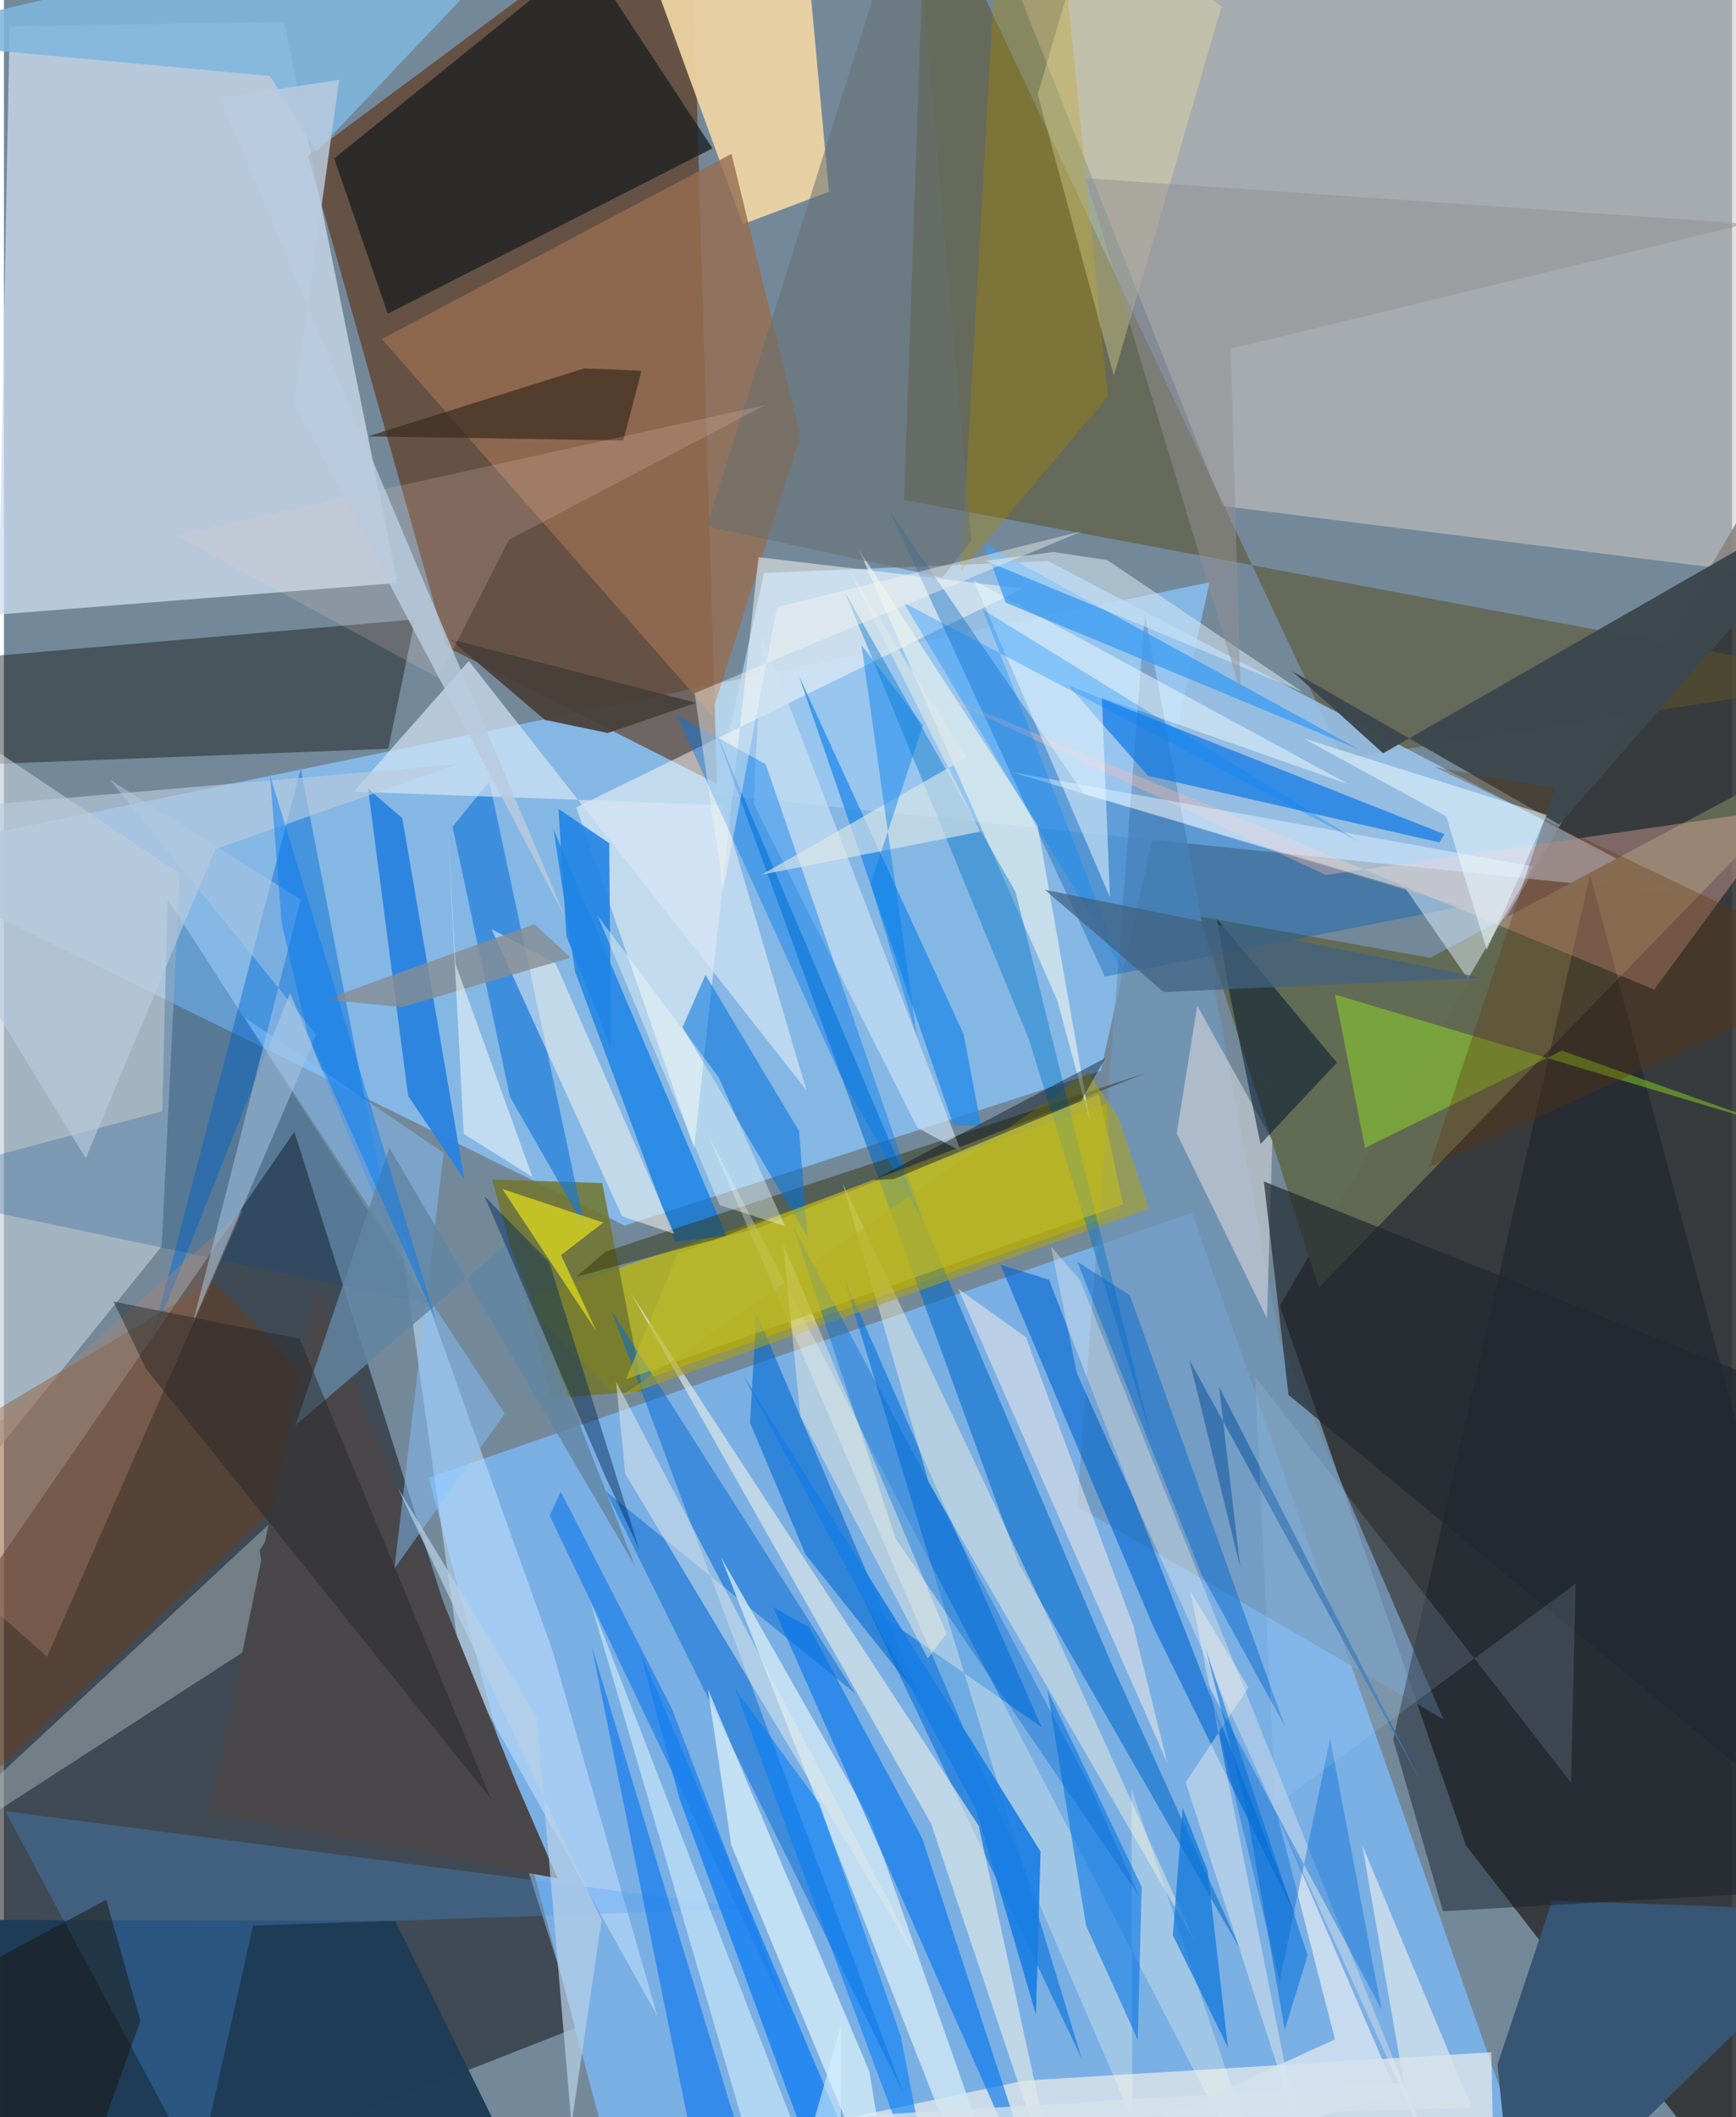 <svg xmlns="http://www.w3.org/2000/svg" width="228" height="278" viewBox="0 0 836 1024"><path fill="#73899a" d="M0 0h836v1024H0z"/><path fill="#313333" fill-opacity=".898" d="M857.282 1086L707.346 892.65l-90.072-261.082L883.23 175.34z"/><path fill="#1a1a1f" fill-opacity=".565" d="M-62 840.941L8.868 1086l268.673-105.557L140.49 547.416z"/><path fill="#88bef0" fill-opacity=".863" d="M-62 414.515l362.289 178.248 230.344-74.848 52.635-236.273z"/><path fill="#cddef0" fill-opacity=".749" d="M2.71 12.854l-5.315 284.347 192.985-15.262-54.788-271.324z"/><path fill="#7ab0e5" fill-opacity=".976" d="M304.23 1086l-98.673-371.292L574.7 586.56l155.728 442.546z"/><path fill="#5d2803" fill-opacity=".565" d="M147.113 75.402l66.844 237.378 130.955 66.297L331.985-62z"/><path fill="#cfc7c0" fill-opacity=".541" d="M467.715-62l397.389 17.595 8.525 324.74-284.138-35.607z"/><path fill="#bdb60e" fill-opacity=".769" d="M293.807 672.978l-43.33-43.959 282.925-95.084 6.923 52.477z"/><path fill="#5b522b" fill-opacity=".573" d="M435.418 241.824L898 328.515l-250.159 38.369L446.02-61.8z"/><path fill="#9cc8f0" fill-opacity=".831" d="M813.776 432.855L505.114 271.352l-137.372 5.766-23.568 107.22z"/><path fill="#eed4a3" fill-opacity=".937" d="M303.222-40.183l85.626 21.83 10.267 111.087-41.695 15.73z"/><path fill="#626a53" fill-opacity=".969" d="M636.126 622.818L898 352.584 689.895 463.265l-111.31-19.982z"/><path fill="#13140e" fill-opacity=".439" d="M-2.444 317.057l-2.646 52.428 191.002-7.345 12.938-62.569z"/><path fill="#c1cdd6" fill-opacity=".624" d="M-62 774.108V324.209l147.092 98.3-8.779 180.306z"/><path fill="#1e2122" fill-opacity=".78" d="M159.75 76.626l25.922 75.107 157.075-80-61.304-93.319z"/><path fill="#966e52" fill-opacity=".812" d="M385.319 210.788L351.95 74.409l-169.143 89.552 159.52 181.64z"/><path fill="#3e494f" fill-opacity=".996" d="M667.206 364.342l-44.095-39.782 129.33 74.243L898 231.973z"/><path fill="#efedea" fill-opacity=".686" d="M493.83 1006.293l225.672-13.688 1.128 51.37-483.037 16.612z"/><path fill="#375574" d="M731.413 1086l-8.878-87.461 26.457-79.313L898 924.467z"/><path fill="#fffefa" fill-opacity=".494" d="M276.833 390.496L492.81 284.665 365.016 269.48l-31.15 285.923z"/><path fill="#b5c1c4" fill-opacity=".443" d="M130.36 789.55l-6.715-39.684 13.678-21.138L-62 914.01z"/><path fill="#7197bb" fill-opacity=".745" d="M551.947 296.871l65.09 350.87L696.4 831.577l-177.307-103.01z"/><path fill="#71762f" fill-opacity=".855" d="M289.432 572.215l-53.273-1.673 29.177 105.804 43.796-3.56z"/><path fill="#1e3c56" fill-opacity=".976" d="M-62 1041.906V928.463l251.296.62L266.573 1086z"/><path fill="#c8e6ff" fill-opacity=".518" d="M220.913 804.759l95.097 170.134-50.649-176.558-74.612-208.15z"/><path fill="#107ae6" fill-opacity=".718" d="M696.854 403.485l-181.91-71.942 38.468 43.65 140.962 32.242z"/><path fill="#4a99f3" fill-opacity=".275" d="M120.56 931.356l241.677-8.252L.607 875.997 93.8 1050.12z"/><path fill="#0972da" fill-opacity=".624" d="M417.06 776.134l84.975 59.276-96.06-218.357 115.518 378.903z"/><path fill="#006ad7" fill-opacity=".471" d="M138.402 480.225l49.573 119.925-44.392-228.317-72.757 278.443z"/><path fill="#1778db" fill-opacity=".639" d="M217.016 399.846l27.78 130.653 36.279 63.303-46.29-215.865z"/><path fill="#0077e6" fill-opacity=".667" d="M265.86 401.13l10.464 68.89 48.407 130.52 24.838-2.688z"/><path fill="#0068d3" fill-opacity=".494" d="M435.077 1012.23L291.24 721.373l120.593 97.666-118.046-185.378z"/><path fill="#005db8" fill-opacity=".376" d="M704.925 438.584l-172.346 33.783-104.228-225.554 94.091 137.172z"/><path fill="#006ac7" fill-opacity=".576" d="M344.586 354.543l146.45 401.883 107.436 187.066-63.273-140.197z"/><path fill="#17202b" fill-opacity=".49" d="M696.148 924.393L898 912.952 767.343 423.295l-95.29 417.942z"/><path fill="#ffb9af" fill-opacity=".353" d="M639.54 423.224l223.388-32.427-64.572 87.799-358.574-148.25z"/><path fill="#7e3702" fill-opacity=".333" d="M-34.693 700.462L-62 911.23l232.987-219.542-69.877-72.12z"/><path fill="#d6e6f5" fill-opacity=".675" d="M388.202 527.278L347.4 389.362l-178.243-6.451 55.739-63.207z"/><path fill="#d5d7da" fill-opacity=".596" d="M567.33 548.143L611 637.68l2.606-86.007-36.32-65.252z"/><path fill="#0066d0" fill-opacity=".612" d="M482.03 611.637l74.061 175.26 69.045 140.394-119.55-308.314z"/><path fill="#a68500" fill-opacity=".361" d="M480.715-36.989l-17.688 313.041 71.053-84.18-20.702-205.93z"/><path fill="#e4f7fc" fill-opacity=".675" d="M351.868 892.43L432.414 1086l-13.754-84.092-78.161-185.066z"/><path fill="#006ad0" fill-opacity=".6" d="M387.735 751.746l-26.813-63.597 3.062-53.104 79.48 186.825z"/><path fill="#303008" fill-opacity=".459" d="M551.795 519.176L365.776 593.68l-88.796 23.777 14.137-12.132z"/><path fill="#0177f5" fill-opacity=".675" d="M406.19 1030.626l-15.934 11.417-63.307-171.565-19.56-72.742z"/><path fill="#d1e7f4" fill-opacity=".808" d="M419.034 879.978l-72.216-126.939L477.953 1086l13.182-.543z"/><path fill="#dfe9e6" fill-opacity=".671" d="M471.522 883.005l41.99 192.436-65.045-193.511-145.104-256.374z"/><path fill="#7fb6dd" fill-opacity=".875" d="M151.175 73.318L279.67-62-62 19.11l190.7 17.645z"/><path fill="#2982df" fill-opacity=".937" d="M195.517 530.066l-19.374-148.62 16.556 14.255 30.067 174.793z"/><path fill="#fefeec" fill-opacity=".294" d="M545.437 865.111L619.651 1086 339.973 547.547l205.907 477.675z"/><path fill="#cde2f3" fill-opacity=".659" d="M462.965 556.872l-96.299-249.845-3.956 81.868 79.188 156.566z"/><path fill="#0775e3" fill-opacity=".596" d="M523.526 931.407l-18.782-114.038 45.654 95.26-1.886 74.008z"/><path fill="#21272e" fill-opacity=".694" d="M621.411 674.649L898 902.994v-216.46l-288.48-115.11z"/><path fill="#9bf21e" fill-opacity=".416" d="M753.712 508.185l-95.26 47-14.53-74.136 212.297 63.46z"/><path fill="#49474a" d="M248.36 863.57l-96.986-240.074-51.99 253.352 168.464 31.692z"/><path fill="#0073dd" fill-opacity=".545" d="M384.647 547.055l-45.254-75.545-11.109 25.328 60.46 101.44z"/><path fill="#0073ec" fill-opacity=".612" d="M372.133 777.342l17.5 9.837 54.588 101.967L508.759 1086z"/><path fill="#fff8db" fill-opacity=".424" d="M405.728 572.308l41.594 144.541 128.982 222.523-70.285-155.188z"/><path fill="#2289ea" fill-opacity=".753" d="M384.636 327.096l79.66 173.21 8.347 44.174-13.203-.036z"/><path fill="#044a88" fill-opacity=".251" d="M-62 574.319l267.187 56.14L79.162 434.917l-2.61 102.593z"/><path fill="#fffcf2" fill-opacity=".498" d="M324.273 596.78l-57.38-130.785-31.055-16.661 63.146 138.88z"/><path fill="#ada215" fill-opacity=".557" d="M524.575 518.694l14.638 22.018 14.6 44.025-256.3 91.199z"/><path fill="#e3f3fe" fill-opacity=".471" d="M678.182 429.953L487.2 373.41l252.631 45.7-31.614 54.349z"/><path fill="#613209" fill-opacity=".322" d="M689.608 564.304l60.602-183.14-57.923-10.051L898 469.299z"/><path fill="#0177ea" fill-opacity=".427" d="M325.21 345.605l43.3 24.052 76.716 222.235-40.192-70.833z"/><path fill="#00172f" fill-opacity=".533" d="M644.84 513.96l-57.975-69.381 5.43 32.747 15.59 76.019z"/><path fill="#87c3ff" fill-opacity=".478" d="M116.302 492.02l125.952 191.719-53.376 74.95 23.792-201.05z"/><path fill="#e8f7fd" fill-opacity=".529" d="M535.045 433.944l-65.91-153.182 181.57 98.643-119.55-41.986z"/><path fill="#3c9cf3" fill-opacity=".769" d="M484.61 291.466l-10.397-28.456-8.317-4.597 189.592 104.043z"/><path fill="#edeae8" fill-opacity=".553" d="M562.718 852.46L461.626 623.34l32.761 23.44 51.996 139.653z"/><path fill="#eef5ed" fill-opacity=".616" d="M413.583 265.79l95.973 218.043 15.917 58.891-25.494-143.889z"/><path fill="#0673ed" fill-opacity=".592" d="M371.906 1086l-52.405-57.877 19.977 39.657-55.238-271.824z"/><path fill="#fceea0" fill-opacity=".31" d="M589.06 3.07l-63.564-44.31-25.372 86.86 36.787 136.075z"/><path fill="#3a2c1f" fill-opacity=".694" d="M176.12 211.044l104.623-32.857 27.69 1.111-8.796 33.766z"/><path fill="#d3effd" fill-opacity=".6" d="M283.6 774.104L374.88 1086l30.088-106.77-.367 106.77z"/><path fill="#0074c8" fill-opacity=".42" d="M489.406 431.44l65.841 264.398-59.42-193.225-88.95-216.153z"/><path fill="#687070" fill-opacity=".553" d="M468.022 261.589l-14.148 17.809-113.923-24.83L439.528-62z"/><path fill="#858d93" fill-opacity=".804" d="M155.103 483.518l101.545-36.57 17.474 16.232-81.496 23.898z"/><path fill="#483f39" fill-opacity=".933" d="M261.67 348.184l30.464 6.348 42.716-14.62-119.034-30.768z"/><path fill="#f0d0c5" fill-opacity=".196" d="M244.381 261.002l123.936-65.106-285.271 62.95 127.163 69.015z"/><path fill="#057df7" fill-opacity=".584" d="M353.743 816.924l40.613 55.122 39.5 112.845L453.46 1086z"/><path fill="#18140a" fill-opacity=".482" d="M-62 978.714L27.076 1086 66.02 977.458l-16.546-58.625z"/><path fill="#0465cc" fill-opacity=".475" d="M579.313 761.365l40.501 73.894-75.143-208.832-25.436-16.151z"/><path fill="#ad826d" fill-opacity=".369" d="M20.901 801.306l94.656-215.953L6.692 681.587-62 728.097z"/><path fill="#f7f016" fill-opacity=".604" d="M289.945 591.305l-20.437 15.745 17.166 36.87-45.624-68.88z"/><path fill="#fbf4eb" fill-opacity=".337" d="M520.507 619.026l172.782 429.405-174.251-384.24-12.525-61.323z"/><path fill="#dce7e7" fill-opacity=".639" d="M472.372 402.22l-63.66-126.566 57.043 90.677-99.154 56.714z"/><path fill="#b8d0e5" fill-opacity=".718" d="M289.101 928.696l-14.541 98.811-16.776-196.824-67.245-110.977z"/><path fill="#026bd3" fill-opacity=".396" d="M524.445 861.898l24.867 55.437L431.484 744.26l-49.637-150.915z"/><path fill="#2184e4" fill-opacity=".902" d="M268.26 391.254l3.866 61.637 21.529 53.397-.842-98.485z"/><path fill="#fff5da" fill-opacity=".412" d="M446.935 802.09l-61.634-117.133-8.302-83.349 78.997 188.534z"/><path fill="#0c75dc" fill-opacity=".71" d="M565.472 936.04l4.759-61.608 12.107 30.416 9.777 85.332z"/><path fill="#6285a3" fill-opacity=".835" d="M244.232 600.863l61.002 156.546-118.766-202.326-45.546 134.39z"/><path fill="#e0e9ea" fill-opacity=".525" d="M430.24 923.72l11.617 24.365L300.594 712.87l-4.488-44.675z"/><path fill="#daeaf3" fill-opacity=".533" d="M474.818 271.21l32.92-4.204 26.023 3.883 94.39 63.719z"/><path fill="#aac7e2" fill-opacity=".525" d="M51.35 377.204l99.782 123.329-59.703 139.182 52.15-204.642z"/><path fill="#262727" fill-opacity=".486" d="M52.979 629.51l90.11 17.998 92.57 222.68L68.87 662.275z"/><path fill="#edfbff" fill-opacity=".525" d="M746.335 394.13l-28.99 65.272-19.67-64.644-68.997-37.623z"/><path fill="#faf5eb" fill-opacity=".404" d="M602.04 816.166l-30.359 45.888 54.093 167.36-51.81-259.691z"/><path fill="#187de3" fill-opacity=".902" d="M499.25 974.478l2.223-78.912-143.84-230.396 112.661 209.974z"/><path fill="#1d7fe9" fill-opacity=".706" d="M323.324 826.812l-53.993-105.415-5.283 11.76L379.555 974.64z"/><path fill="#0771dc" fill-opacity=".565" d="M619.598 981.828l11.107-36.1-49.435-148.551 19.609 76.993z"/><path fill="#d4e2ef" fill-opacity=".851" d="M643.911 986.39L425.19 1086l248.636-73.517-57.555-133.708z"/><path fill="#bacbdd" fill-opacity=".631" d="M39.567 560.286l62.652-149.581 116.955-41.03L-62 393.883z"/><path fill="#0286fc" fill-opacity=".322" d="M435.252 291.507L655.623 407.11 473.491 294.78l69.208 176.91z"/><path fill="#949094" fill-opacity=".51" d="M593.43 168.668l4.788 165.777-74.832-248.262 319.855 22.032z"/><path fill="#006ad4" fill-opacity=".4" d="M641.557 840.889l24.87 131.027-83.99-157.11 34.686 143.557z"/><path fill="#b8cadd" fill-opacity=".835" d="M104.436 47.288L271.65 444.013l-131.302-249.23L162.183 38.61z"/><path fill="#426281" fill-opacity=".729" d="M503.55 430.34l211.727 42.62-154.264 6.86L886.43 759.917z"/><path fill="#007af1" fill-opacity=".463" d="M128.737 375.08l5.62 71.52 12.454 53.397 62.17 138.575z"/><path fill="#00285a" fill-opacity=".463" d="M232.428 578.53l58.137 134.739 16.801 36.267-43.634-139.094z"/><path fill="#3b75af" d="M573.437 657.667l24.64 100.466-10.218-87.32 97.285 190.455z"/><path fill="#bdba2b" fill-opacity=".651" d="M325.958 606.364l203.757-76.98 11.74 52.984-240.546 84.689z"/><path fill="#f7fff9" fill-opacity=".384" d="M287.175 442.873l58.557 78.133 32.081 72.007-31.597-10.134z"/><path fill="#030c11" fill-opacity=".412" d="M420.606 570.764l112.217-58.996-11.807 20.794-90.37 37.657z"/><path fill="#f8f7ef" fill-opacity=".412" d="M521.474 256.954l-147.515 36.664-26.001 136.822-13.848-95.158z"/><path fill="#bddfff" fill-opacity=".145" d="M615.09 873.3l145.258-107.397-2.231 96.322L605.213 665.79z"/><path fill="#017eec" fill-opacity=".447" d="M444.559 350.822l-25.333 76.749 22.345 73.378-26.72-188.91z"/><path fill="#d6e3ec" fill-opacity=".776" d="M710.183 1019.489l-53.097-127.13 20.166 115.013-396 23.994z"/><path fill="#f6fbfb" fill-opacity=".533" d="M222.414 548.415l33.253 20.821-37.231-103.03-3.955-70.094z"/></svg>